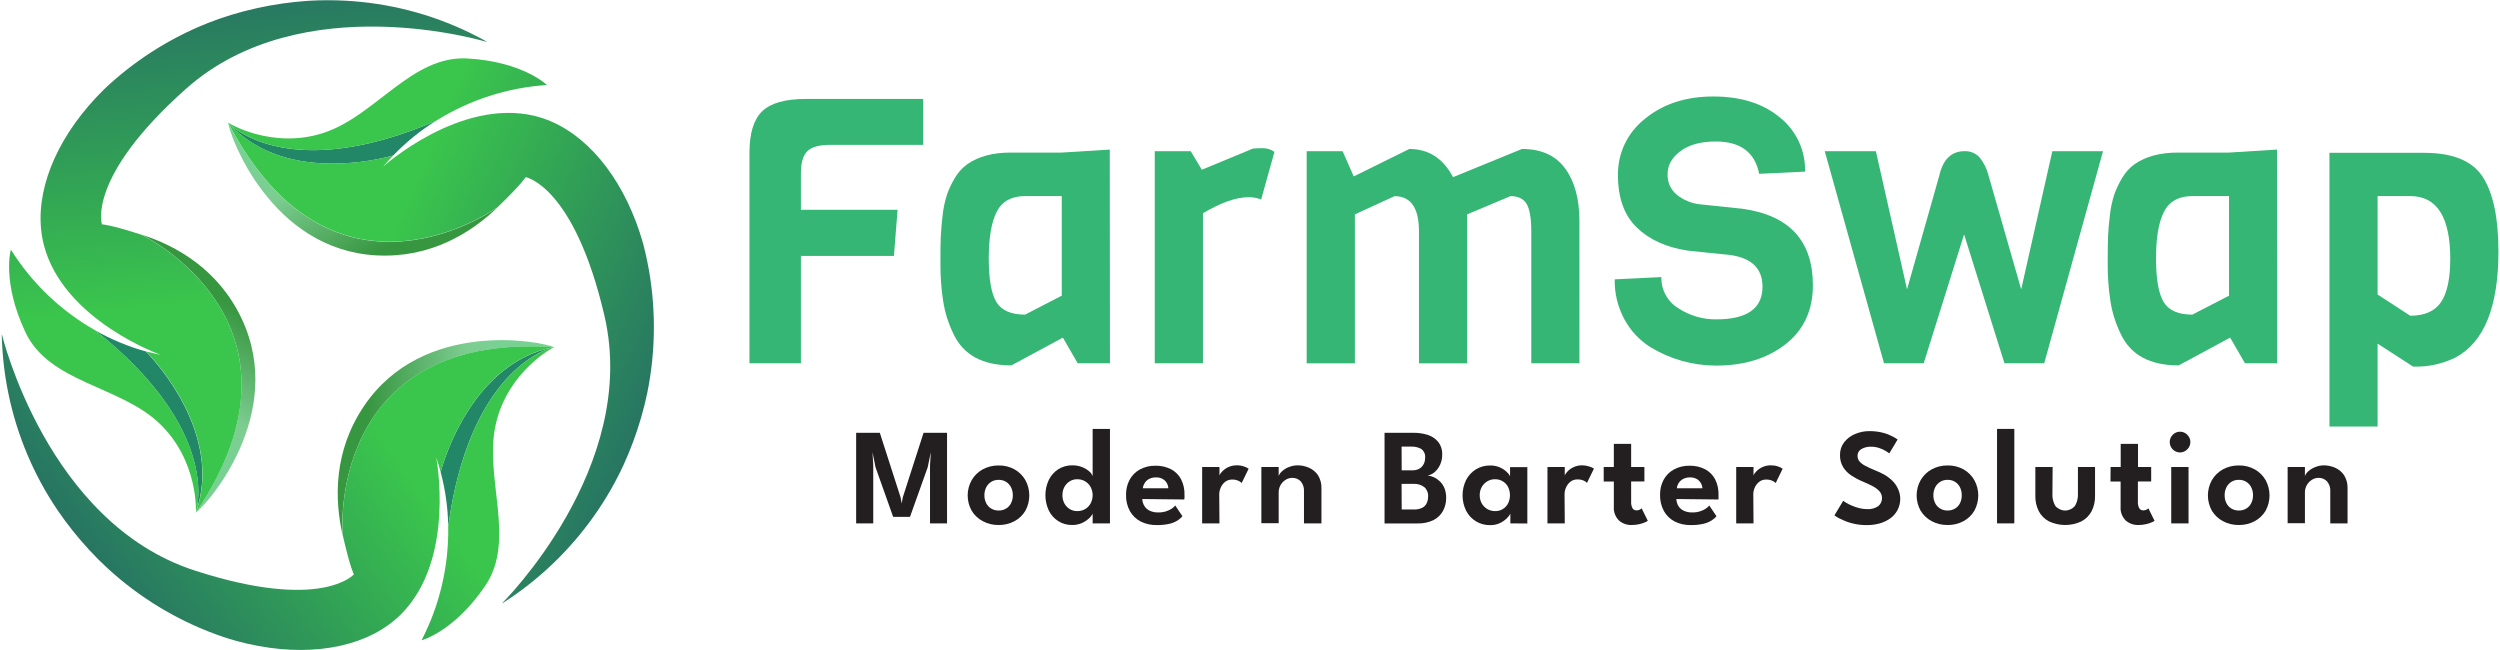 <?xml version="1.0" encoding="UTF-8"?>
<svg xmlns="http://www.w3.org/2000/svg" xmlns:xlink="http://www.w3.org/1999/xlink" width="300px" height="78px" viewBox="0 0 300 78" version="1.1">
<defs>
<clipPath id="clip1">
  <path d="M 52 41 L 67 41 L 67 64 L 52 64 Z M 52 41 "/>
</clipPath>
<clipPath id="clip2">
  <path d="M 78.465 39.258 C 78.465 60.922 60.945 78.488 39.332 78.488 C 17.719 78.488 0.199 60.922 0.199 39.258 C 0.199 17.594 17.719 0.027 39.332 0.027 C 60.945 0.027 78.465 17.594 78.465 39.258 Z M 78.465 39.258 "/>
</clipPath>
<clipPath id="clip3">
  <path d="M 40 40 L 67 40 L 67 65 L 40 65 Z M 40 40 "/>
</clipPath>
<clipPath id="clip4">
  <path d="M 78.465 39.258 C 78.465 60.922 60.945 78.488 39.332 78.488 C 17.719 78.488 0.199 60.922 0.199 39.258 C 0.199 17.594 17.719 0.027 39.332 0.027 C 60.945 0.027 78.465 17.594 78.465 39.258 Z M 78.465 39.258 "/>
</clipPath>
<linearGradient id="linear0" gradientUnits="userSpaceOnUse" x1="145.28" y1="455.21" x2="208.23" y2="455.21" gradientTransform="matrix(0.415,-0.005,0.005,0.416,-22.071,-136.198)">
<stop offset="0.14" style="stop-color:rgb(21.569%,58.824%,25.098%);stop-opacity:1;"/>
<stop offset="0.6" style="stop-color:rgb(49.02%,80.392%,56.863%);stop-opacity:1;"/>
<stop offset="0.78" style="stop-color:rgb(47.059%,81.961%,57.647%);stop-opacity:1;"/>
</linearGradient>
<clipPath id="clip5">
  <path d="M 0 40 L 67 40 L 67 78 L 0 78 Z M 0 40 "/>
</clipPath>
<clipPath id="clip6">
  <path d="M 78.465 39.258 C 78.465 60.922 60.945 78.488 39.332 78.488 C 17.719 78.488 0.199 60.922 0.199 39.258 C 0.199 17.594 17.719 0.027 39.332 0.027 C 60.945 0.027 78.465 17.594 78.465 39.258 Z M 78.465 39.258 "/>
</clipPath>
<linearGradient id="linear1" gradientUnits="userSpaceOnUse" x1="0.14" y1="387.03" x2="135.43" y2="312.64" gradientTransform="matrix(0.411,-0.046,0.046,0.412,-15.039,-87.93)">
<stop offset="0.12" style="stop-color:rgb(14.902%,44.314%,38.824%);stop-opacity:1;"/>
<stop offset="0.72" style="stop-color:rgb(22.745%,77.255%,29.804%);stop-opacity:1;"/>
</linearGradient>
<clipPath id="clip7">
  <path d="M 50 41 L 67 41 L 67 77 L 50 77 Z M 50 41 "/>
</clipPath>
<clipPath id="clip8">
  <path d="M 78.465 39.258 C 78.465 60.922 60.945 78.488 39.332 78.488 C 17.719 78.488 0.199 60.922 0.199 39.258 C 0.199 17.594 17.719 0.027 39.332 0.027 C 60.945 0.027 78.465 17.594 78.465 39.258 Z M 78.465 39.258 "/>
</clipPath>
<linearGradient id="linear2" gradientUnits="userSpaceOnUse" x1="26.33" y1="431.69" x2="160.47" y2="357.93" gradientTransform="matrix(0.411,-0.046,0.046,0.412,-15.039,-87.93)">
<stop offset="0.12" style="stop-color:rgb(14.902%,44.314%,38.824%);stop-opacity:1;"/>
<stop offset="0.72" style="stop-color:rgb(22.745%,77.255%,29.804%);stop-opacity:1;"/>
</linearGradient>
<clipPath id="clip9">
  <path d="M 11 39 L 25 39 L 25 62 L 11 62 Z M 11 39 "/>
</clipPath>
<clipPath id="clip10">
  <path d="M 78.465 39.258 C 78.465 60.922 60.945 78.488 39.332 78.488 C 17.719 78.488 0.199 60.922 0.199 39.258 C 0.199 17.594 17.719 0.027 39.332 0.027 C 60.945 0.027 78.465 17.594 78.465 39.258 Z M 78.465 39.258 "/>
</clipPath>
<clipPath id="clip11">
  <path d="M 16 28 L 31 28 L 31 62 L 16 62 Z M 16 28 "/>
</clipPath>
<clipPath id="clip12">
  <path d="M 78.465 39.258 C 78.465 60.922 60.945 78.488 39.332 78.488 C 17.719 78.488 0.199 60.922 0.199 39.258 C 0.199 17.594 17.719 0.027 39.332 0.027 C 60.945 0.027 78.465 17.594 78.465 39.258 Z M 78.465 39.258 "/>
</clipPath>
<linearGradient id="linear3" gradientUnits="userSpaceOnUse" x1="1957.16" y1="1171.79" x2="2020.11" y2="1171.79" gradientTransform="matrix(-0.206,0.361,-0.36,-0.207,853.631,-431.111)">
<stop offset="0.14" style="stop-color:rgb(21.569%,58.824%,25.098%);stop-opacity:1;"/>
<stop offset="0.6" style="stop-color:rgb(49.02%,80.392%,56.863%);stop-opacity:1;"/>
<stop offset="0.78" style="stop-color:rgb(47.059%,81.961%,57.647%);stop-opacity:1;"/>
</linearGradient>
<clipPath id="clip13">
  <path d="M 4 0 L 59 0 L 59 62 L 4 62 Z M 4 0 "/>
</clipPath>
<clipPath id="clip14">
  <path d="M 78.465 39.258 C 78.465 60.922 60.945 78.488 39.332 78.488 C 17.719 78.488 0.199 60.922 0.199 39.258 C 0.199 17.594 17.719 0.027 39.332 0.027 C 60.945 0.027 78.465 17.594 78.465 39.258 Z M 78.465 39.258 "/>
</clipPath>
<linearGradient id="linear4" gradientUnits="userSpaceOnUse" x1="1733.8" y1="1276.3" x2="1869.09" y2="1201.92" gradientTransform="matrix(-0.17,0.379,-0.378,-0.171,808.568,-449.51)">
<stop offset="0.12" style="stop-color:rgb(14.902%,44.314%,38.824%);stop-opacity:1;"/>
<stop offset="0.72" style="stop-color:rgb(22.745%,77.255%,29.804%);stop-opacity:1;"/>
</linearGradient>
<clipPath id="clip15">
  <path d="M 1 29 L 24 29 L 24 62 L 1 62 Z M 1 29 "/>
</clipPath>
<clipPath id="clip16">
  <path d="M 78.465 39.258 C 78.465 60.922 60.945 78.488 39.332 78.488 C 17.719 78.488 0.199 60.922 0.199 39.258 C 0.199 17.594 17.719 0.027 39.332 0.027 C 60.945 0.027 78.465 17.594 78.465 39.258 Z M 78.465 39.258 "/>
</clipPath>
<linearGradient id="linear5" gradientUnits="userSpaceOnUse" x1="1759.99" y1="1320.96" x2="1894.12" y2="1247.2" gradientTransform="matrix(-0.17,0.379,-0.378,-0.171,808.568,-449.51)">
<stop offset="0.12" style="stop-color:rgb(14.902%,44.314%,38.824%);stop-opacity:1;"/>
<stop offset="0.72" style="stop-color:rgb(22.745%,77.255%,29.804%);stop-opacity:1;"/>
</linearGradient>
<clipPath id="clip17">
  <path d="M 27 14 L 53 14 L 53 20 L 27 20 Z M 27 14 "/>
</clipPath>
<clipPath id="clip18">
  <path d="M 78.465 39.258 C 78.465 60.922 60.945 78.488 39.332 78.488 C 17.719 78.488 0.199 60.922 0.199 39.258 C 0.199 17.594 17.719 0.027 39.332 0.027 C 60.945 0.027 78.465 17.594 78.465 39.258 Z M 78.465 39.258 "/>
</clipPath>
<clipPath id="clip19">
  <path d="M 27 14 L 60 14 L 60 31 L 27 31 Z M 27 14 "/>
</clipPath>
<clipPath id="clip20">
  <path d="M 78.465 39.258 C 78.465 60.922 60.945 78.488 39.332 78.488 C 17.719 78.488 0.199 60.922 0.199 39.258 C 0.199 17.594 17.719 0.027 39.332 0.027 C 60.945 0.027 78.465 17.594 78.465 39.258 Z M 78.465 39.258 "/>
</clipPath>
<linearGradient id="linear6" gradientUnits="userSpaceOnUse" x1="1692.23" y1="-738.71" x2="1755.19" y2="-738.71" gradientTransform="matrix(-0.22,-0.354,0.353,-0.221,680.653,469.07)">
<stop offset="0.14" style="stop-color:rgb(21.569%,58.824%,25.098%);stop-opacity:1;"/>
<stop offset="0.6" style="stop-color:rgb(49.02%,80.392%,56.863%);stop-opacity:1;"/>
<stop offset="0.78" style="stop-color:rgb(47.059%,81.961%,57.647%);stop-opacity:1;"/>
</linearGradient>
<clipPath id="clip21">
  <path d="M 27 13 L 79 13 L 79 73 L 27 73 Z M 27 13 "/>
</clipPath>
<clipPath id="clip22">
  <path d="M 78.465 39.258 C 78.465 60.922 60.945 78.488 39.332 78.488 C 17.719 78.488 0.199 60.922 0.199 39.258 C 0.199 17.594 17.719 0.027 39.332 0.027 C 60.945 0.027 78.465 17.594 78.465 39.258 Z M 78.465 39.258 "/>
</clipPath>
<linearGradient id="linear7" gradientUnits="userSpaceOnUse" x1="1655.8" y1="-650.9" x2="1791.09" y2="-725.29" gradientTransform="matrix(-0.252,-0.331,0.33,-0.252,718.274,438.135)">
<stop offset="0.12" style="stop-color:rgb(14.902%,44.314%,38.824%);stop-opacity:1;"/>
<stop offset="0.72" style="stop-color:rgb(22.745%,77.255%,29.804%);stop-opacity:1;"/>
</linearGradient>
<clipPath id="clip23">
  <path d="M 27 7 L 66 7 L 66 19 L 27 19 Z M 27 7 "/>
</clipPath>
<clipPath id="clip24">
  <path d="M 78.465 39.258 C 78.465 60.922 60.945 78.488 39.332 78.488 C 17.719 78.488 0.199 60.922 0.199 39.258 C 0.199 17.594 17.719 0.027 39.332 0.027 C 60.945 0.027 78.465 17.594 78.465 39.258 Z M 78.465 39.258 "/>
</clipPath>
<linearGradient id="linear8" gradientUnits="userSpaceOnUse" x1="1681.99" y1="-606.24" x2="1816.13" y2="-680" gradientTransform="matrix(-0.252,-0.331,0.33,-0.252,718.274,438.135)">
<stop offset="0.12" style="stop-color:rgb(14.902%,44.314%,38.824%);stop-opacity:1;"/>
<stop offset="0.72" style="stop-color:rgb(22.745%,77.255%,29.804%);stop-opacity:1;"/>
</linearGradient>
</defs>
<g id="surface1">
<path style=" stroke:none;fill-rule:nonzero;fill:rgb(20.784%,71.373%,45.882%);fill-opacity:1;" d="M 110.781 17.383 L 99.617 17.383 C 98.312 17.383 97.402 17.633 96.887 18.141 C 96.367 18.648 96.109 19.523 96.109 20.77 L 96.109 25.18 L 107.711 25.18 L 107.27 30.711 L 96.109 30.711 L 96.109 43.594 L 89.934 43.594 L 89.934 18.34 C 89.934 15.992 90.445 14.328 91.469 13.344 C 92.492 12.363 94.25 11.871 96.734 11.871 L 110.781 11.871 Z M 110.781 17.383 "/>
<path style=" stroke:none;fill-rule:nonzero;fill:rgb(20.784%,71.373%,45.882%);fill-opacity:1;" d="M 133.195 43.594 L 129.324 43.594 L 127.547 40.516 L 121.363 43.848 C 117.926 43.848 115.613 42.598 114.43 40.098 C 113.82 38.855 113.398 37.527 113.184 36.156 C 112.957 34.695 112.848 33.219 112.852 31.742 C 112.852 30.211 112.852 29.082 112.895 28.355 C 112.941 27.625 112.996 26.781 113.117 25.812 C 113.207 24.988 113.379 24.176 113.629 23.383 C 113.875 22.676 114.195 21.996 114.582 21.355 C 114.965 20.699 115.477 20.133 116.094 19.688 C 117.43 18.766 119.168 18.305 121.297 18.309 L 127.391 18.309 L 133.172 17.949 Z M 127.41 35.48 L 127.41 23.531 L 123.008 23.531 C 121.379 23.531 120.246 24.156 119.609 25.406 C 118.973 26.656 118.652 28.52 118.652 31 C 118.652 33.484 118.957 35.23 119.562 36.238 C 120.168 37.246 121.32 37.754 123.008 37.754 Z M 127.41 35.48 "/>
<path style=" stroke:none;fill-rule:nonzero;fill:rgb(20.784%,71.373%,45.882%);fill-opacity:1;" d="M 152.934 18.227 L 151.336 23.938 C 150.852 23.75 150.34 23.656 149.824 23.664 C 148.344 23.664 146.52 24.305 144.355 25.586 L 144.355 43.594 L 138.57 43.594 L 138.57 18.141 L 142.887 18.141 L 144.219 20.367 L 150.355 17.828 C 150.652 17.801 151.055 17.781 151.555 17.781 C 152.051 17.781 152.535 17.938 152.934 18.227 Z M 152.934 18.227 "/>
<path style=" stroke:none;fill-rule:nonzero;fill:rgb(20.784%,71.373%,45.882%);fill-opacity:1;" d="M 189.535 43.594 L 183.754 43.594 L 183.754 27.77 C 183.754 26.195 183.566 25.098 183.195 24.473 C 182.824 23.848 182.18 23.535 181.262 23.535 L 176.059 25.723 L 176.059 43.598 L 170.277 43.598 L 170.277 27.773 C 170.277 24.953 169.301 23.539 167.344 23.539 L 162.586 25.727 L 162.586 43.602 L 156.801 43.602 L 156.801 18.141 L 161.113 18.141 L 162.449 21.172 L 169.121 17.875 C 171.43 17.875 173.176 19.004 174.367 21.258 L 182.637 17.875 C 184.945 17.875 186.676 18.652 187.816 20.215 C 188.961 21.773 189.531 23.875 189.531 26.523 Z M 189.535 43.594 "/>
<path style=" stroke:none;fill-rule:nonzero;fill:rgb(20.784%,71.373%,45.882%);fill-opacity:1;" d="M 217.547 34.234 C 217.547 37.234 216.453 39.594 214.258 41.312 C 212.066 43.027 209.262 43.883 205.852 43.871 C 203.09 43.855 200.387 43.086 198.027 41.645 C 196.742 40.832 195.688 39.703 194.957 38.367 C 194.141 36.887 193.73 35.215 193.766 33.52 L 199.367 33.25 C 199.324 34.777 200.105 36.211 201.41 36.996 C 202.758 37.879 204.336 38.34 205.945 38.324 C 209.648 38.324 211.5 37.02 211.5 34.402 C 211.5 32.262 210.242 31 207.723 30.613 L 202.562 30.078 C 199.984 29.695 197.938 28.773 196.426 27.312 C 194.91 25.852 194.152 23.758 194.156 21.031 C 194.113 18.383 195.316 15.875 197.402 14.25 C 199.57 12.469 202.305 11.578 205.605 11.578 C 208.91 11.578 211.57 12.418 213.59 14.098 C 215.555 15.668 216.672 18.074 216.609 20.594 L 211.098 20.859 C 210.59 18.273 208.855 16.98 205.895 16.98 C 204.082 16.98 202.672 17.367 201.645 18.141 C 200.617 18.914 200.113 19.828 200.113 20.879 C 200.07 21.844 200.48 22.77 201.227 23.379 C 202.02 24.008 202.973 24.402 203.98 24.516 L 209.051 25.047 C 214.715 25.824 217.547 28.883 217.547 34.234 Z M 217.547 34.234 "/>
<path style=" stroke:none;fill-rule:nonzero;fill:rgb(20.784%,71.373%,45.882%);fill-opacity:1;" d="M 252.363 18.141 L 245.305 43.594 L 240.535 43.594 L 235.691 28.125 L 230.844 43.594 L 226.082 43.594 L 218.969 18.141 L 225.105 18.141 L 228.844 34.723 L 232.715 21.078 C 233.16 19.121 234.168 18.141 235.738 18.141 C 236.406 18.109 237.055 18.371 237.516 18.852 C 238.051 19.5 238.43 20.262 238.629 21.078 L 242.543 34.723 L 246.281 18.141 Z M 252.363 18.141 "/>
<path style=" stroke:none;fill-rule:nonzero;fill:rgb(20.784%,71.373%,45.882%);fill-opacity:1;" d="M 273.266 43.594 L 269.398 43.594 L 267.617 40.516 L 261.438 43.848 C 257.996 43.848 255.684 42.598 254.5 40.098 C 253.891 38.855 253.469 37.527 253.254 36.156 C 253.031 34.695 252.918 33.219 252.922 31.742 C 252.922 30.211 252.938 29.082 252.969 28.355 C 252.996 27.625 253.07 26.781 253.188 25.812 C 253.277 24.988 253.449 24.176 253.699 23.383 C 253.949 22.676 254.27 21.996 254.656 21.355 C 255.035 20.699 255.551 20.129 256.168 19.688 C 257.504 18.766 259.238 18.305 261.371 18.309 L 267.461 18.309 L 273.242 17.949 Z M 267.484 35.48 L 267.484 23.531 L 263.082 23.531 C 261.453 23.531 260.32 24.156 259.68 25.406 C 259.039 26.656 258.723 28.52 258.723 31 C 258.723 33.484 259.027 35.23 259.633 36.238 C 260.242 37.246 261.391 37.754 263.082 37.754 Z M 267.484 35.48 "/>
<path style=" stroke:none;fill-rule:nonzero;fill:rgb(20.784%,71.373%,45.882%);fill-opacity:1;" d="M 299.812 30.176 C 299.812 36.801 298.109 41.035 294.699 42.879 C 293.113 43.668 291.355 44.051 289.582 43.996 L 285.312 41.238 L 285.312 51.18 L 279.535 51.18 L 279.535 18.34 L 290.918 18.34 C 294.355 18.34 296.699 19.312 297.945 21.254 C 299.191 23.199 299.812 26.172 299.812 30.176 Z M 294.031 31.07 C 294.031 26.043 292.43 23.531 289.23 23.531 L 285.312 23.531 L 285.312 35.344 L 289.23 37.887 C 290.949 37.887 292.18 37.344 292.918 36.262 C 293.656 35.176 294.027 33.445 294.031 31.07 Z M 294.031 31.07 "/>
<path style=" stroke:none;fill-rule:nonzero;fill:rgb(13.725%,12.157%,12.549%);fill-opacity:1;" d="M 113.645 51.934 L 113.645 62.805 L 111.602 62.805 L 111.602 55.84 L 111.695 54.262 L 111.328 56.059 L 109.199 62.027 L 107.18 62.027 L 105.059 56.059 L 104.699 54.262 L 104.789 55.84 L 104.789 62.805 L 102.738 62.805 L 102.738 51.934 L 105.578 51.934 L 108.07 59.68 L 108.203 60.422 L 108.336 59.68 L 110.828 51.934 Z M 113.645 51.934 "/>
<path style=" stroke:none;fill-rule:nonzero;fill:rgb(13.725%,12.157%,12.549%);fill-opacity:1;" d="M 119.836 63 C 119.168 63.012 118.508 62.852 117.918 62.535 C 117.375 62.246 116.918 61.816 116.602 61.289 C 115.961 60.148 115.961 58.754 116.602 57.617 C 116.918 57.074 117.371 56.629 117.918 56.328 C 118.504 56.008 119.168 55.844 119.836 55.855 C 120.504 55.84 121.164 56.004 121.75 56.328 C 122.289 56.633 122.738 57.078 123.047 57.617 C 123.672 58.758 123.672 60.145 123.047 61.289 C 122.734 61.812 122.289 62.246 121.75 62.535 C 121.164 62.852 120.504 63.012 119.836 63 Z M 119.836 61.262 C 120.152 61.27 120.465 61.188 120.738 61.023 C 120.992 60.871 121.199 60.645 121.328 60.375 C 121.473 60.082 121.543 59.762 121.539 59.434 C 121.543 59.105 121.473 58.781 121.328 58.484 C 121.195 58.215 120.992 57.984 120.738 57.824 C 120.465 57.66 120.152 57.574 119.836 57.582 C 119.52 57.574 119.207 57.656 118.938 57.824 C 118.684 57.984 118.477 58.215 118.34 58.484 C 118.195 58.781 118.125 59.105 118.129 59.434 C 118.125 59.762 118.195 60.082 118.34 60.375 C 118.477 60.645 118.684 60.871 118.938 61.023 C 119.211 61.188 119.52 61.27 119.836 61.262 Z M 119.836 61.262 "/>
<path style=" stroke:none;fill-rule:nonzero;fill:rgb(13.725%,12.157%,12.549%);fill-opacity:1;" d="M 128.676 63 C 128.078 63.012 127.492 62.852 126.988 62.531 C 126.5 62.223 126.105 61.781 125.855 61.258 C 125.312 60.098 125.312 58.754 125.855 57.594 C 126.109 57.07 126.5 56.629 126.988 56.312 C 127.492 55.992 128.078 55.828 128.676 55.84 C 129.09 55.832 129.504 55.91 129.887 56.066 C 130.199 56.188 130.488 56.367 130.738 56.59 C 130.91 56.738 131.039 56.926 131.117 57.137 L 131.117 51.469 L 133.195 51.469 L 133.195 62.805 L 131.117 62.805 L 131.117 61.641 C 130.996 61.875 130.832 62.082 130.633 62.25 C 130.375 62.477 130.082 62.66 129.766 62.793 C 129.422 62.934 129.047 63.004 128.676 63 Z M 129.27 61.332 C 129.598 61.34 129.926 61.254 130.211 61.094 C 130.488 60.93 130.715 60.699 130.871 60.418 C 131.199 59.797 131.199 59.055 130.871 58.43 C 130.715 58.152 130.488 57.918 130.211 57.754 C 129.926 57.586 129.598 57.504 129.27 57.508 C 128.957 57.504 128.648 57.586 128.379 57.75 C 128.109 57.914 127.887 58.145 127.734 58.422 C 127.57 58.73 127.484 59.078 127.492 59.426 C 127.484 59.773 127.57 60.121 127.734 60.426 C 127.887 60.703 128.109 60.934 128.379 61.098 C 128.648 61.254 128.957 61.336 129.27 61.332 Z M 129.27 61.332 "/>
<path style=" stroke:none;fill-rule:nonzero;fill:rgb(13.725%,12.157%,12.549%);fill-opacity:1;" d="M 137.078 59.883 C 137.086 60.18 137.172 60.465 137.324 60.719 C 137.48 60.965 137.703 61.164 137.969 61.289 C 138.289 61.434 138.633 61.5 138.984 61.492 C 139.301 61.5 139.621 61.453 139.926 61.359 C 140.172 61.281 140.402 61.172 140.617 61.035 C 140.77 60.93 140.91 60.805 141.031 60.66 L 141.891 61.945 C 141.719 62.156 141.512 62.332 141.281 62.473 C 140.98 62.656 140.652 62.785 140.312 62.859 C 139.832 62.969 139.34 63.016 138.848 63.008 C 138.172 63.027 137.504 62.887 136.898 62.59 C 136.352 62.309 135.895 61.875 135.59 61.34 C 135.266 60.738 135.105 60.062 135.125 59.379 C 135.113 58.762 135.254 58.148 135.539 57.598 C 135.816 57.074 136.238 56.641 136.758 56.348 C 137.348 56.027 138.012 55.867 138.684 55.887 C 139.32 55.875 139.949 56.02 140.52 56.305 C 141.031 56.57 141.449 56.988 141.723 57.496 C 142.02 58.086 142.164 58.742 142.141 59.406 C 142.141 59.445 142.141 59.539 142.141 59.672 C 142.141 59.762 142.133 59.852 142.117 59.938 Z M 140.207 58.594 C 140.195 58.395 140.141 58.199 140.047 58.023 C 139.938 57.812 139.777 57.637 139.578 57.508 C 139.32 57.352 139.023 57.277 138.723 57.289 C 138.414 57.277 138.113 57.352 137.844 57.5 C 137.633 57.621 137.457 57.797 137.336 58.008 C 137.227 58.184 137.156 58.387 137.137 58.594 Z M 140.207 58.594 "/>
<path style=" stroke:none;fill-rule:nonzero;fill:rgb(13.725%,12.157%,12.549%);fill-opacity:1;" d="M 146.336 62.805 L 144.258 62.805 L 144.258 56.043 L 146.336 56.043 L 146.336 57.137 L 146.293 57.137 C 146.363 56.949 146.473 56.777 146.609 56.633 C 146.812 56.41 147.059 56.223 147.328 56.086 C 147.672 55.914 148.051 55.832 148.438 55.84 C 148.727 55.836 149.016 55.883 149.289 55.98 C 149.484 56.039 149.668 56.129 149.836 56.246 L 149.004 57.961 C 148.887 57.84 148.746 57.746 148.59 57.688 C 148.359 57.586 148.113 57.539 147.863 57.547 C 147.551 57.539 147.246 57.641 147 57.832 C 146.773 58.016 146.598 58.254 146.484 58.523 C 146.375 58.762 146.316 59.023 146.309 59.285 Z M 146.336 62.805 "/>
<path style=" stroke:none;fill-rule:nonzero;fill:rgb(13.725%,12.157%,12.549%);fill-opacity:1;" d="M 155.734 55.84 C 156.195 55.844 156.656 55.941 157.078 56.129 C 157.52 56.32 157.895 56.633 158.16 57.027 C 158.457 57.512 158.602 58.074 158.574 58.645 L 158.574 62.809 L 156.477 62.809 L 156.477 59.012 C 156.516 58.559 156.379 58.109 156.09 57.762 C 155.82 57.484 155.449 57.332 155.066 57.344 C 154.785 57.344 154.516 57.426 154.281 57.574 C 154.027 57.727 153.82 57.941 153.672 58.199 C 153.516 58.473 153.438 58.789 153.441 59.105 L 153.441 62.781 L 151.363 62.781 L 151.363 56.043 L 153.441 56.043 L 153.441 57.121 C 153.527 56.895 153.672 56.695 153.855 56.543 C 154.094 56.328 154.367 56.16 154.668 56.047 C 155.004 55.91 155.367 55.84 155.734 55.84 Z M 155.734 55.84 "/>
<path style=" stroke:none;fill-rule:nonzero;fill:rgb(13.725%,12.157%,12.549%);fill-opacity:1;" d="M 166.145 51.934 L 169.598 51.934 C 170.172 51.93 170.746 52.012 171.297 52.176 C 171.793 52.328 172.238 52.617 172.574 53.012 C 172.922 53.461 173.094 54.02 173.062 54.586 C 173.07 54.996 172.98 55.406 172.809 55.777 C 172.656 56.109 172.441 56.406 172.168 56.645 C 171.934 56.852 171.645 56.996 171.336 57.062 C 171.598 57.098 171.855 57.172 172.094 57.281 C 172.355 57.41 172.598 57.582 172.809 57.785 C 173.039 58.016 173.219 58.293 173.34 58.594 C 173.48 58.957 173.547 59.344 173.539 59.73 C 173.551 60.289 173.414 60.844 173.148 61.332 C 172.883 61.801 172.48 62.18 172 62.422 C 171.41 62.699 170.762 62.832 170.113 62.812 L 166.145 62.812 Z M 168.203 56.438 L 169.508 56.438 C 169.797 56.445 170.082 56.375 170.336 56.234 C 170.551 56.105 170.727 55.918 170.84 55.691 C 170.957 55.461 171.016 55.207 171.016 54.945 C 171.062 54.539 170.891 54.133 170.566 53.883 C 170.195 53.676 169.777 53.574 169.352 53.594 L 168.191 53.594 Z M 168.203 61.137 L 169.676 61.137 C 170.02 61.152 170.363 61.082 170.672 60.934 C 170.91 60.812 171.098 60.613 171.211 60.371 C 171.324 60.117 171.383 59.844 171.375 59.562 C 171.402 59.141 171.23 58.73 170.914 58.453 C 170.539 58.172 170.078 58.035 169.609 58.066 L 168.191 58.066 Z M 168.203 61.137 "/>
<path style=" stroke:none;fill-rule:nonzero;fill:rgb(13.725%,12.157%,12.549%);fill-opacity:1;" d="M 181.242 62.805 L 181.242 61.641 C 181.145 61.832 181.02 62 180.867 62.148 C 180.625 62.395 180.344 62.598 180.035 62.75 C 179.66 62.934 179.25 63.023 178.836 63.016 C 177.609 63.047 176.48 62.371 175.926 61.273 C 175.367 60.117 175.367 58.77 175.926 57.609 C 176.195 57.086 176.598 56.641 177.098 56.328 C 177.613 56.012 178.211 55.848 178.816 55.859 C 179.547 55.844 180.254 56.113 180.789 56.613 C 180.965 56.762 181.109 56.945 181.207 57.152 L 181.207 56.059 L 183.281 56.059 L 183.281 62.82 Z M 177.566 59.426 C 177.559 59.777 177.648 60.121 177.82 60.426 C 178.148 60.992 178.754 61.34 179.406 61.332 C 180.059 61.352 180.664 60.996 180.965 60.418 C 181.273 59.793 181.273 59.059 180.965 58.43 C 180.816 58.152 180.598 57.918 180.328 57.754 C 180.051 57.586 179.73 57.504 179.406 57.508 C 179.086 57.504 178.773 57.586 178.492 57.75 C 178.215 57.91 177.984 58.145 177.82 58.422 C 177.648 58.727 177.559 59.074 177.566 59.426 Z M 177.566 59.426 "/>
<path style=" stroke:none;fill-rule:nonzero;fill:rgb(13.725%,12.157%,12.549%);fill-opacity:1;" d="M 187.773 62.805 L 185.695 62.805 L 185.695 56.043 L 187.773 56.043 L 187.773 57.137 L 187.73 57.137 C 187.805 56.949 187.91 56.781 188.047 56.633 C 188.254 56.406 188.496 56.223 188.77 56.086 C 189.113 55.914 189.492 55.832 189.879 55.84 C 190.16 55.84 190.441 55.887 190.707 55.98 C 190.91 56.031 191.098 56.117 191.273 56.23 L 190.441 57.945 C 190.324 57.824 190.184 57.73 190.027 57.668 C 189.797 57.57 189.551 57.523 189.301 57.531 C 188.988 57.523 188.684 57.621 188.438 57.816 C 188.211 58 188.035 58.238 187.922 58.508 C 187.812 58.746 187.754 59.004 187.746 59.27 Z M 187.773 62.805 "/>
<path style=" stroke:none;fill-rule:nonzero;fill:rgb(13.725%,12.157%,12.549%);fill-opacity:1;" d="M 192.445 56.043 L 193.66 56.043 L 193.66 53.266 L 195.738 53.266 L 195.738 56.043 L 197.328 56.043 L 197.328 57.777 L 195.738 57.777 L 195.738 60.223 C 195.723 60.48 195.777 60.742 195.891 60.977 C 195.992 61.152 196.184 61.258 196.387 61.246 C 196.531 61.25 196.676 61.215 196.801 61.141 C 196.875 61.102 196.941 61.055 196.996 60.996 L 197.738 62.496 C 197.641 62.566 197.531 62.625 197.422 62.668 C 197.203 62.766 196.973 62.84 196.738 62.895 C 196.434 62.969 196.121 63.004 195.805 63 C 195.246 63.02 194.695 62.828 194.273 62.457 C 193.836 62.02 193.613 61.41 193.66 60.793 L 193.66 57.785 L 192.445 57.785 Z M 192.445 56.043 "/>
<path style=" stroke:none;fill-rule:nonzero;fill:rgb(13.725%,12.157%,12.549%);fill-opacity:1;" d="M 201.164 59.883 C 201.172 60.18 201.258 60.465 201.406 60.719 C 201.562 60.965 201.785 61.164 202.051 61.289 C 202.371 61.434 202.719 61.5 203.07 61.492 C 203.387 61.5 203.703 61.453 204.008 61.359 C 204.254 61.285 204.484 61.176 204.699 61.035 C 204.855 60.93 204.996 60.805 205.113 60.66 L 205.977 61.945 C 205.805 62.156 205.594 62.336 205.363 62.473 C 205.062 62.656 204.734 62.785 204.395 62.859 C 203.914 62.969 203.422 63.016 202.93 63.008 C 202.254 63.027 201.586 62.887 200.98 62.59 C 200.434 62.309 199.98 61.875 199.676 61.34 C 199.352 60.742 199.188 60.062 199.207 59.379 C 199.195 58.762 199.34 58.148 199.621 57.598 C 199.898 57.074 200.324 56.637 200.844 56.348 C 201.434 56.027 202.094 55.867 202.766 55.887 C 203.402 55.875 204.031 56.016 204.602 56.305 C 205.113 56.57 205.535 56.984 205.805 57.496 C 206.105 58.086 206.246 58.742 206.223 59.406 C 206.223 59.445 206.223 59.539 206.223 59.672 C 206.23 59.762 206.23 59.852 206.223 59.938 Z M 204.289 58.594 C 204.266 58.152 204.031 57.746 203.66 57.508 C 203.402 57.352 203.105 57.277 202.805 57.289 C 202.5 57.277 202.199 57.352 201.93 57.5 C 201.531 57.727 201.27 58.137 201.223 58.594 Z M 204.289 58.594 "/>
<path style=" stroke:none;fill-rule:nonzero;fill:rgb(13.725%,12.157%,12.549%);fill-opacity:1;" d="M 210.422 62.805 L 208.344 62.805 L 208.344 56.043 L 210.422 56.043 L 210.422 57.137 L 210.379 57.137 C 210.449 56.949 210.555 56.777 210.695 56.633 C 210.898 56.406 211.141 56.223 211.414 56.086 C 211.758 55.914 212.137 55.832 212.523 55.84 C 212.812 55.84 213.102 55.883 213.375 55.98 C 213.566 56.039 213.75 56.129 213.918 56.246 L 213.086 57.961 C 212.969 57.84 212.828 57.746 212.672 57.688 C 212.441 57.586 212.195 57.539 211.945 57.547 C 211.633 57.539 211.328 57.637 211.086 57.832 C 210.859 58.016 210.68 58.254 210.566 58.523 C 210.457 58.762 210.398 59.023 210.395 59.285 Z M 210.422 62.805 "/>
<path style=" stroke:none;fill-rule:nonzero;fill:rgb(13.725%,12.157%,12.549%);fill-opacity:1;" d="M 224.336 51.734 C 224.91 51.727 225.484 51.801 226.039 51.953 C 226.441 52.062 226.828 52.219 227.195 52.418 C 227.375 52.516 227.551 52.621 227.715 52.738 L 226.715 54.406 C 226.57 54.297 226.422 54.195 226.266 54.105 C 226.027 53.961 225.77 53.844 225.504 53.762 C 225.195 53.656 224.871 53.605 224.547 53.605 C 224.129 53.586 223.715 53.684 223.352 53.895 C 223.059 54.066 222.887 54.387 222.906 54.727 C 222.902 54.965 222.988 55.195 223.141 55.375 C 223.34 55.594 223.578 55.773 223.844 55.902 C 224.215 56.098 224.594 56.27 224.98 56.426 C 225.371 56.578 225.746 56.754 226.113 56.957 C 226.461 57.156 226.781 57.395 227.07 57.672 C 227.352 57.949 227.582 58.273 227.746 58.633 C 228.355 59.895 227.957 61.414 226.809 62.219 C 226.422 62.492 225.992 62.691 225.539 62.816 C 225.047 62.949 224.543 63.012 224.035 63.012 C 223.387 63.02 222.742 62.938 222.121 62.762 C 221.645 62.629 221.184 62.445 220.742 62.219 C 220.527 62.113 220.324 61.988 220.129 61.848 L 221.18 60.102 C 221.246 60.152 221.367 60.23 221.551 60.34 C 221.766 60.469 221.992 60.578 222.223 60.676 C 222.508 60.797 222.797 60.898 223.098 60.973 C 223.41 61.055 223.734 61.098 224.059 61.098 C 224.535 61.129 225.012 61 225.402 60.727 C 225.922 60.285 225.992 59.508 225.562 58.98 C 225.336 58.727 225.059 58.516 224.754 58.359 C 224.352 58.145 223.934 57.949 223.508 57.777 C 223.039 57.582 222.59 57.344 222.168 57.066 C 221.77 56.805 221.434 56.465 221.18 56.062 C 220.914 55.617 220.785 55.109 220.801 54.594 C 220.789 54.051 220.961 53.516 221.289 53.086 C 221.629 52.645 222.074 52.305 222.586 52.09 C 223.137 51.852 223.734 51.73 224.336 51.734 Z M 224.336 51.734 "/>
<path style=" stroke:none;fill-rule:nonzero;fill:rgb(13.725%,12.157%,12.549%);fill-opacity:1;" d="M 233.711 63 C 233.043 63.012 232.383 62.852 231.793 62.535 C 231.25 62.246 230.797 61.816 230.477 61.289 C 229.836 60.148 229.836 58.754 230.477 57.617 C 230.793 57.074 231.246 56.629 231.793 56.328 C 232.383 56.004 233.043 55.844 233.711 55.855 C 234.383 55.84 235.043 56.004 235.629 56.328 C 236.168 56.633 236.613 57.078 236.922 57.617 C 237.551 58.758 237.551 60.145 236.922 61.289 C 236.613 61.812 236.164 62.246 235.629 62.535 C 235.039 62.852 234.379 63.012 233.711 63 Z M 233.711 61.262 C 234.027 61.27 234.34 61.188 234.613 61.023 C 234.867 60.871 235.074 60.645 235.203 60.375 C 235.348 60.082 235.418 59.762 235.41 59.434 C 235.418 59.105 235.348 58.781 235.203 58.484 C 234.93 57.914 234.344 57.559 233.711 57.582 C 233.082 57.562 232.496 57.918 232.219 58.484 C 232.074 58.781 232 59.105 232.004 59.434 C 232 59.762 232.074 60.082 232.219 60.375 C 232.352 60.645 232.559 60.871 232.816 61.023 C 233.086 61.188 233.398 61.27 233.711 61.262 Z M 233.711 61.262 "/>
<path style=" stroke:none;fill-rule:nonzero;fill:rgb(13.725%,12.157%,12.549%);fill-opacity:1;" d="M 241.719 62.805 L 239.645 62.805 L 239.645 51.469 L 241.719 51.469 Z M 241.719 62.805 "/>
<path style=" stroke:none;fill-rule:nonzero;fill:rgb(13.725%,12.157%,12.549%);fill-opacity:1;" d="M 246.289 59.277 C 246.262 59.785 246.391 60.285 246.648 60.723 C 246.941 61.062 247.371 61.262 247.82 61.262 C 248.27 61.262 248.695 61.062 248.988 60.723 C 249.25 60.285 249.375 59.785 249.352 59.277 L 249.352 56.043 L 251.406 56.043 L 251.406 59.516 C 251.422 60.148 251.277 60.777 250.992 61.348 C 250.715 61.867 250.289 62.293 249.77 62.566 C 248.535 63.145 247.109 63.145 245.879 62.566 C 245.355 62.293 244.93 61.867 244.656 61.348 C 244.367 60.777 244.227 60.148 244.242 59.516 L 244.242 56.043 L 246.316 56.043 Z M 246.289 59.277 "/>
<path style=" stroke:none;fill-rule:nonzero;fill:rgb(13.725%,12.157%,12.549%);fill-opacity:1;" d="M 253.27 56.043 L 254.484 56.043 L 254.484 53.266 L 256.559 53.266 L 256.559 56.043 L 258.141 56.043 L 258.141 57.777 L 256.547 57.777 L 256.547 60.223 C 256.531 60.48 256.586 60.742 256.703 60.977 C 256.801 61.152 256.992 61.258 257.195 61.246 C 257.34 61.25 257.484 61.215 257.609 61.141 C 257.684 61.102 257.75 61.055 257.805 60.996 L 258.547 62.496 C 258.449 62.566 258.344 62.625 258.23 62.668 C 258.012 62.766 257.781 62.844 257.547 62.895 C 257.242 62.969 256.93 63.004 256.617 63 C 256.055 63.02 255.508 62.828 255.082 62.457 C 254.645 62.02 254.422 61.41 254.473 60.793 L 254.473 57.785 L 253.258 57.785 Z M 253.27 56.043 "/>
<path style=" stroke:none;fill-rule:nonzero;fill:rgb(13.725%,12.157%,12.549%);fill-opacity:1;" d="M 261.613 54.297 C 260.926 54.297 260.367 53.738 260.367 53.047 C 260.367 52.719 260.496 52.406 260.73 52.172 C 260.957 51.934 261.273 51.801 261.602 51.805 C 261.82 51.801 262.031 51.859 262.219 51.973 C 262.402 52.082 262.559 52.238 262.668 52.422 C 262.785 52.609 262.848 52.828 262.844 53.047 C 262.848 53.375 262.715 53.688 262.48 53.914 C 262.254 54.152 261.941 54.293 261.613 54.297 Z M 260.547 62.805 L 260.547 56.043 L 262.625 56.043 L 262.625 62.805 Z M 260.547 62.805 "/>
<path style=" stroke:none;fill-rule:nonzero;fill:rgb(13.725%,12.157%,12.549%);fill-opacity:1;" d="M 268.664 63 C 267.996 63.012 267.332 62.852 266.742 62.535 C 266.199 62.246 265.746 61.816 265.426 61.289 C 264.789 60.148 264.789 58.754 265.426 57.617 C 265.742 57.074 266.199 56.629 266.742 56.328 C 267.332 56.004 267.992 55.844 268.664 55.855 C 269.332 55.84 269.992 56.004 270.578 56.328 C 271.117 56.633 271.566 57.078 271.875 57.617 C 272.5 58.758 272.5 60.145 271.875 61.289 C 271.562 61.812 271.113 62.246 270.578 62.535 C 269.988 62.852 269.332 63.012 268.664 63 Z M 268.664 61.262 C 268.977 61.27 269.289 61.188 269.559 61.023 C 269.816 60.871 270.023 60.645 270.152 60.375 C 270.297 60.082 270.367 59.762 270.363 59.434 C 270.367 59.105 270.297 58.781 270.152 58.484 C 269.879 57.914 269.293 57.562 268.664 57.582 C 268.031 57.559 267.445 57.914 267.168 58.484 C 267.023 58.781 266.949 59.105 266.957 59.434 C 266.949 59.762 267.023 60.082 267.168 60.375 C 267.301 60.645 267.508 60.871 267.762 61.023 C 268.035 61.188 268.348 61.27 268.664 61.262 Z M 268.664 61.262 "/>
<path style=" stroke:none;fill-rule:nonzero;fill:rgb(13.725%,12.157%,12.549%);fill-opacity:1;" d="M 278.863 55.84 C 279.328 55.844 279.789 55.941 280.215 56.129 C 280.652 56.32 281.027 56.633 281.293 57.027 C 281.59 57.512 281.734 58.074 281.707 58.645 L 281.707 62.809 L 279.633 62.809 L 279.633 59.012 C 279.672 58.559 279.531 58.109 279.242 57.762 C 278.973 57.484 278.605 57.332 278.219 57.344 C 277.941 57.344 277.668 57.426 277.434 57.574 C 277.184 57.727 276.973 57.941 276.828 58.199 C 276.668 58.473 276.586 58.789 276.59 59.105 L 276.59 62.781 L 274.516 62.781 L 274.516 56.043 L 276.59 56.043 L 276.59 57.121 C 276.68 56.895 276.824 56.695 277.008 56.543 C 277.254 56.328 277.535 56.16 277.836 56.047 C 278.164 55.914 278.512 55.844 278.863 55.84 Z M 278.863 55.84 "/>
<g clip-path="url(#clip1)" clip-rule="nonzero">
<g clip-path="url(#clip2)" clip-rule="nonzero">
<path style=" stroke:none;fill-rule:nonzero;fill:rgb(12.941%,52.941%,40.392%);fill-opacity:1;" d="M 66.469 41.656 L 66.406 41.656 C 65.547 41.867 56.332 44.57 53.785 63.188 C 53.754 60.977 53.449 58.781 52.875 56.645 C 53.371 54.824 56.824 43.555 66.457 41.656 Z M 66.469 41.656 "/>
</g>
</g>
<g clip-path="url(#clip3)" clip-rule="nonzero">
<g clip-path="url(#clip4)" clip-rule="nonzero">
<path style=" stroke:none;fill-rule:nonzero;fill:url(#linear0);" d="M 66.469 41.656 C 39.059 39.938 41.109 64.195 41.109 64.195 C 40.137 59.91 40.012 54.148 43.688 48.715 C 50.77 38.25 64.875 40.945 66.469 41.656 Z M 66.469 41.656 "/>
</g>
</g>
<g clip-path="url(#clip5)" clip-rule="nonzero">
<g clip-path="url(#clip6)" clip-rule="nonzero">
<path style=" stroke:none;fill-rule:nonzero;fill:url(#linear1);" d="M 52.344 54.883 C 52.543 55.473 52.723 56.055 52.875 56.633 C 53.371 54.812 56.824 43.543 66.457 41.645 C 39.047 39.938 41.121 64.18 41.121 64.18 C 42.02 68.148 42.465 68.922 42.465 68.922 C 42.465 68.922 38.602 73.402 23.359 68.461 C 5.621 62.715 0.219 40.098 0.219 40.098 C 0.219 40.098 -0.73 53.559 10.676 65.961 C 22.562 78.867 40.578 81.316 48.168 73.668 C 54.707 67.055 52.344 54.883 52.344 54.883 Z M 52.344 54.883 "/>
</g>
</g>
<g clip-path="url(#clip7)" clip-rule="nonzero">
<g clip-path="url(#clip8)" clip-rule="nonzero">
<path style=" stroke:none;fill-rule:nonzero;fill:url(#linear2);" d="M 66.434 41.656 L 66.406 41.656 C 65.547 41.867 56.332 44.57 53.785 63.188 C 53.867 67.93 52.766 72.621 50.586 76.836 C 50.586 76.836 54.473 75.824 58.23 70.293 C 61.988 64.766 58.039 57.289 59.496 50.891 C 60.953 44.492 66.469 41.656 66.469 41.656 Z M 66.434 41.656 "/>
</g>
</g>
<g clip-path="url(#clip9)" clip-rule="nonzero">
<g clip-path="url(#clip10)" clip-rule="nonzero">
<path style=" stroke:none;fill-rule:nonzero;fill:rgb(12.941%,52.941%,40.392%);fill-opacity:1;" d="M 23.512 61.5 L 23.512 61.457 C 23.766 60.625 26.133 51.281 11.402 39.633 C 13.324 40.73 15.375 41.586 17.508 42.176 C 18.82 43.527 26.762 52.227 23.5 61.508 Z M 23.512 61.5 "/>
</g>
</g>
<g clip-path="url(#clip11)" clip-rule="nonzero">
<g clip-path="url(#clip12)" clip-rule="nonzero">
<path style=" stroke:none;fill-rule:nonzero;fill:url(#linear3);" d="M 23.512 61.5 C 38.879 38.684 16.996 28.156 16.996 28.156 C 21.148 29.492 26.191 32.301 28.996 38.234 C 34.398 49.66 24.93 60.48 23.512 61.5 Z M 23.512 61.5 "/>
</g>
</g>
<g clip-path="url(#clip13)" clip-rule="nonzero">
<g clip-path="url(#clip14)" clip-rule="nonzero">
<path style=" stroke:none;fill-rule:nonzero;fill:url(#linear4);" d="M 19.297 42.586 C 18.691 42.457 18.102 42.312 17.527 42.168 C 18.84 43.516 26.781 52.219 23.52 61.5 C 38.887 38.691 16.996 28.172 16.996 28.172 C 13.125 26.922 12.234 26.922 12.234 26.922 C 12.234 26.922 10.344 21.312 22.316 10.66 C 36.254 -1.75 58.449 5.043 58.449 5.043 C 58.449 5.043 47.363 -2.605 30.922 0.957 C 13.777 4.68 2.543 19.023 5.277 29.445 C 7.641 38.457 19.297 42.586 19.297 42.586 Z M 19.297 42.586 "/>
</g>
</g>
<g clip-path="url(#clip15)" clip-rule="nonzero">
<g clip-path="url(#clip16)" clip-rule="nonzero">
<path style=" stroke:none;fill-rule:nonzero;fill:url(#linear5);" d="M 23.523 61.457 C 23.777 60.625 26.145 51.281 11.414 39.633 C 7.293 37.297 3.82 33.969 1.301 29.953 C 1.301 29.953 0.199 33.82 3.055 39.875 C 5.906 45.93 14.34 46.277 19.102 50.781 C 23.859 55.289 23.512 61.5 23.512 61.5 Z M 23.523 61.457 "/>
</g>
</g>
<g clip-path="url(#clip17)" clip-rule="nonzero">
<g clip-path="url(#clip18)" clip-rule="nonzero">
<path style=" stroke:none;fill-rule:nonzero;fill:rgb(12.941%,52.941%,40.392%);fill-opacity:1;" d="M 27.375 14.719 L 27.398 14.746 L 27.398 14.77 C 28.023 15.395 35.066 21.926 52.32 14.496 C 50.441 15.668 48.715 17.066 47.184 18.66 C 45.371 19.172 33.957 22.02 27.371 14.723 Z M 27.375 14.719 "/>
</g>
</g>
<g clip-path="url(#clip19)" clip-rule="nonzero">
<g clip-path="url(#clip20)" clip-rule="nonzero">
<path style=" stroke:none;fill-rule:nonzero;fill:url(#linear6);" d="M 27.375 14.719 C 40.047 39.145 59.719 24.875 59.719 24.875 C 56.559 27.918 51.695 30.996 45.16 30.645 C 32.566 29.957 27.594 16.449 27.375 14.719 Z M 27.375 14.719 "/>
</g>
</g>
<g clip-path="url(#clip21)" clip-rule="nonzero">
<g clip-path="url(#clip22)" clip-rule="nonzero">
<path style=" stroke:none;fill-rule:nonzero;fill:url(#linear7);" d="M 45.969 20.008 C 46.367 19.531 46.773 19.082 47.191 18.652 C 45.379 19.164 33.965 22.012 27.379 14.715 C 40.055 39.125 59.719 24.855 59.719 24.855 C 62.645 22.039 63.078 21.258 63.078 21.258 C 63.078 21.258 68.891 22.262 72.535 37.891 C 76.766 56.094 60.23 72.41 60.23 72.41 C 60.23 72.41 72.227 66.289 76.938 50.098 C 81.852 33.219 74.633 16.48 64.191 13.918 C 55.141 11.719 45.969 20.008 45.969 20.008 Z M 45.969 20.008 "/>
</g>
</g>
<g clip-path="url(#clip23)" clip-rule="nonzero">
<g clip-path="url(#clip24)" clip-rule="nonzero">
<path style=" stroke:none;fill-rule:nonzero;fill:url(#linear8);" d="M 27.398 14.746 L 27.398 14.77 C 28.023 15.395 35.066 21.926 52.32 14.496 C 56.336 11.984 60.91 10.508 65.637 10.203 C 65.637 10.203 62.766 7.391 56.082 7.016 C 49.398 6.641 45.07 13.891 38.852 15.938 C 32.629 17.988 27.352 14.719 27.352 14.719 Z M 27.398 14.746 "/>
</g>
</g>
</g>
</svg>
